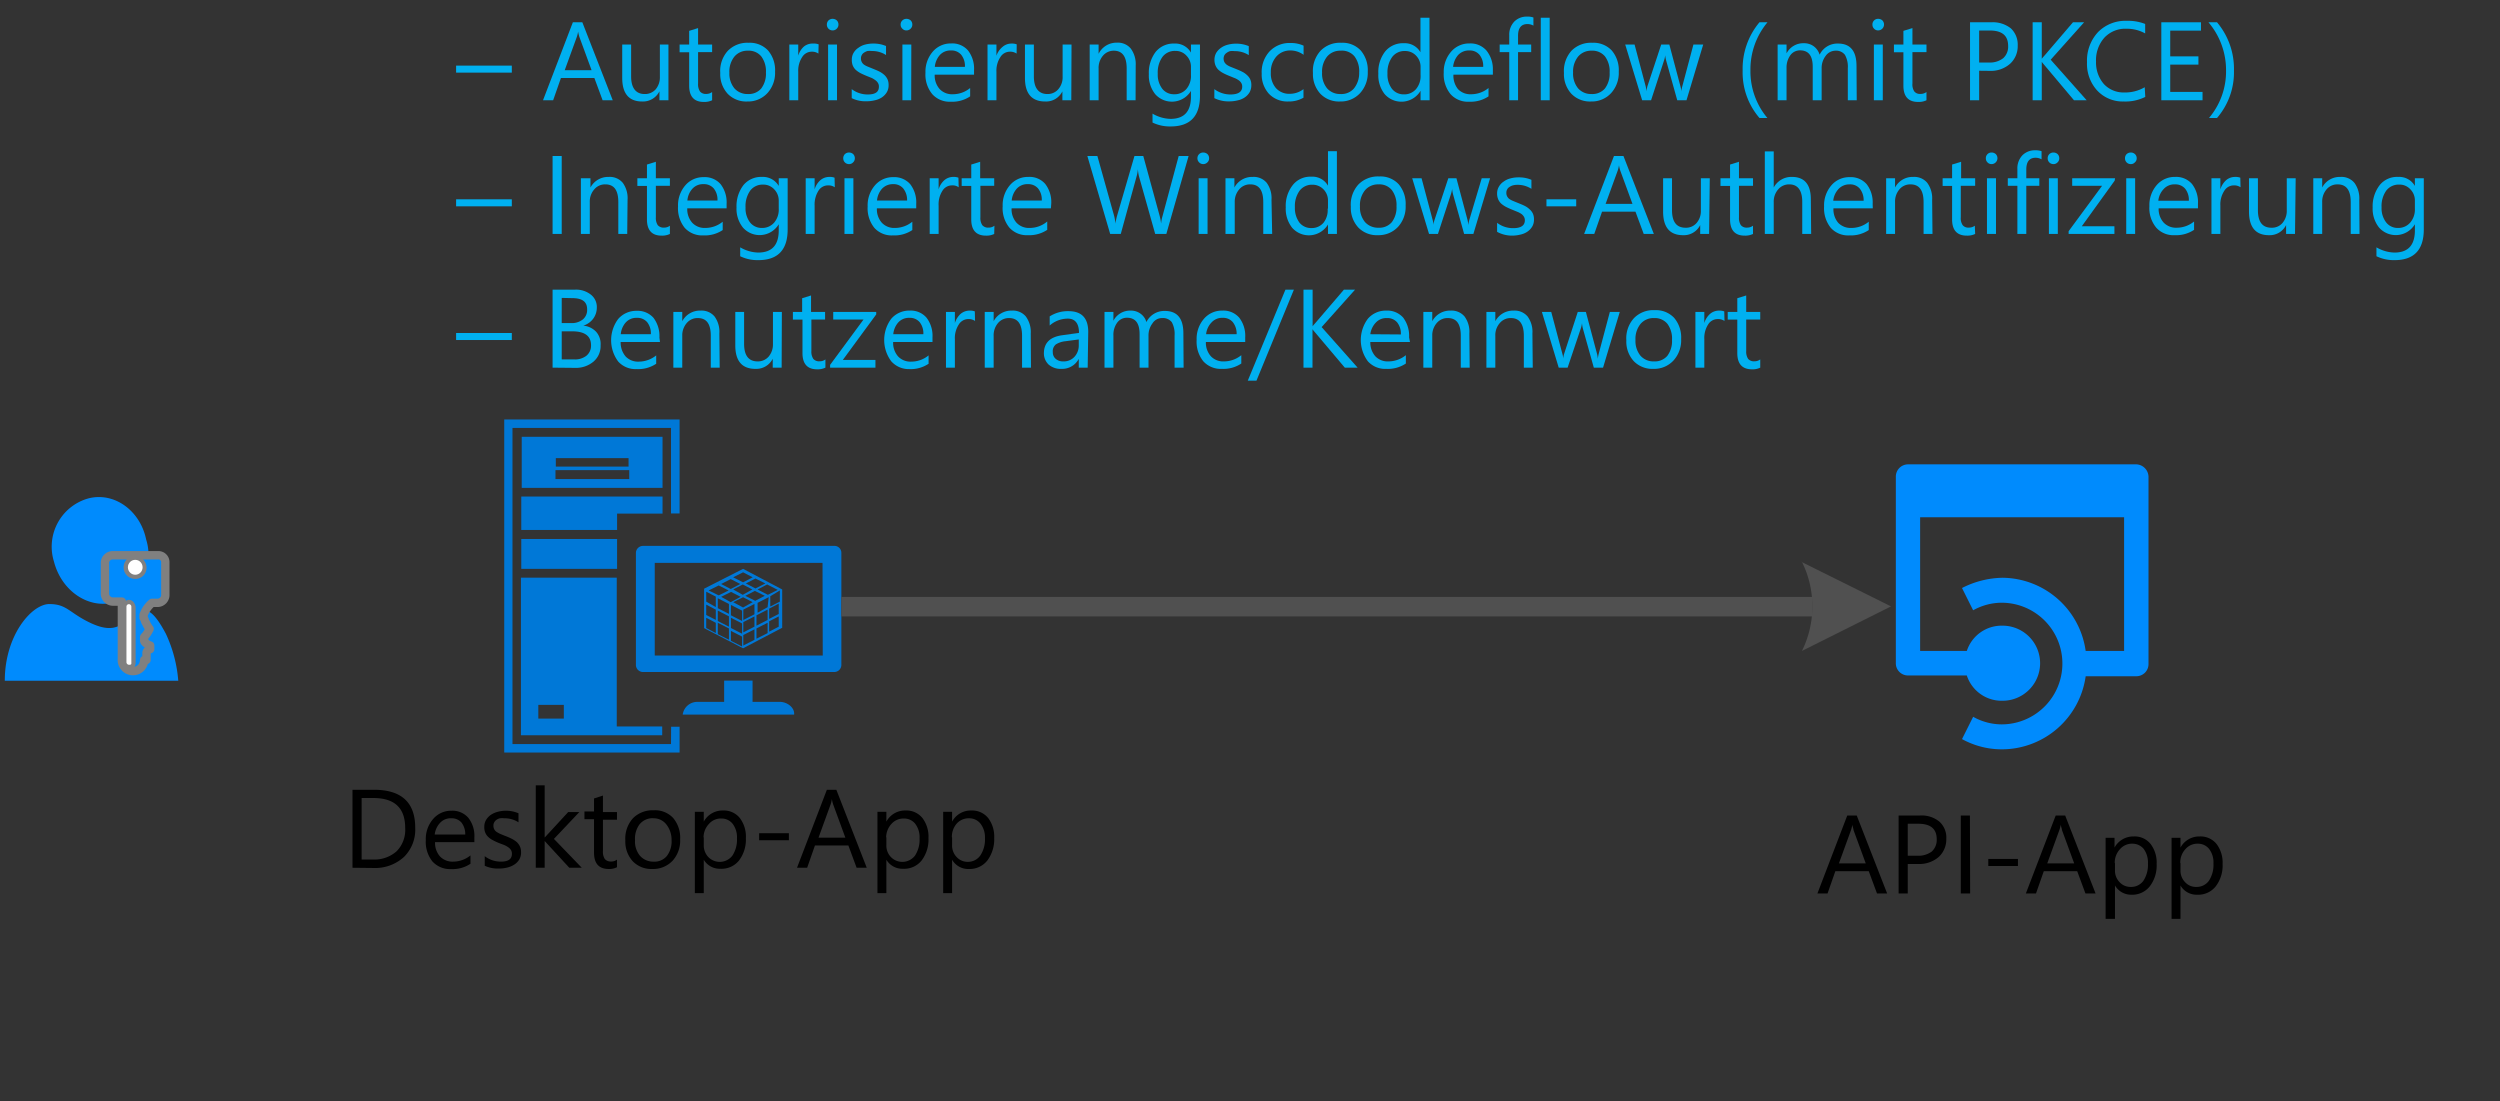 <svg xmlns="http://www.w3.org/2000/svg" viewBox="0 0 224.4 98.83"><rect x="0" y="0" width="224.4" height="98.83" fill="#333333" stroke="none"/><defs><style>.cls-1{fill:#0078d7;}.cls-2,.cls-3{fill:#008bfd;}.cls-3{stroke:gray;stroke-linecap:round;stroke-linejoin:round;stroke-width:0.75px;}.cls-4{fill:#fff;}.cls-5{fill:#505050;}.cls-6{fill:#00b0f0;}</style></defs><title>OJ104544462</title><g id="shapes"><g id="shape1172-2"><path class="cls-1" d="M60.23,66.79H46V38.41H60.23v7.68H61V37.65H45.26v29.9H61V65.23h-.76Z"/></g><g id="shape1173-4"><path class="cls-1" d="M59.47,39.21H46.83v4.58H59.47Zm-9.58,1.91h6.53v.76H49.89ZM56.48,43H49.86V42.2h6.62Z"/></g><g id="shape1174-6"><path class="cls-1" d="M46.79,44.57v3h8.6V46.1h4.08V44.57Z"/></g><g id="shape1175-8"><rect class="cls-1" x="46.79" y="48.38" width="8.6" height="2.68"/></g><g id="shape1176-10"><path class="cls-1" d="M46.79,66H59.44v-.79H55.36V51.85h-8.6V66Zm1.53-2.73h2.29V64.5H48.32Z"/></g><g id="shape1177-12"><path class="cls-1" d="M70,63H67.55V61.09H65V63H62.59a1.32,1.32,0,0,0-1.31,1.14h10C71.35,63.54,70.68,63,70,63Z"/></g><g id="shape1178-14"><path class="cls-1" d="M74.85,49H57.75a.64.64,0,0,0-.67.6V59.72a.64.64,0,0,0,.67.6h17.1a.64.64,0,0,0,.67-.6V49.59A.62.62,0,0,0,74.85,49Zm-1,9.84H58.77V50.52H73.83Z"/></g><g id="shape1179-16"><path class="cls-1" d="M70.21,56.35V52.91L66.7,51.06l-3.5,1.78v3.54l3.5,1.81Zm-4.4-2.3.89-.44.86.44-.86.48Zm0-1.14.86-.45.86.45-.86.48Zm1.91,4.52-1,.51V57l1-.51Zm0-1.18-1,.51v-.92l1-.51Zm0-1.11-1,.51v-.93l1-.51Zm-.82-1.66.86-.44.89.44-.86.45Zm2,3.35-1,.5v-.92l1-.51Zm0-1.18-1,.51v-.93l1-.51Zm0-1.15L68,55v-.89l1-.51Zm1,1.75-.86.45v-.93l.86-.44Zm0-1.14-.86.44v-.92l.86-.45ZM70,54l-.86.44v-.92L70,53Zm-.19-1.05-.89.44L68,52.91l.86-.45Zm-1.11-.58-.89.45-.86-.45.86-.44Zm-2-1,.86.45-.86.45-.89-.45Zm-1.11.61.86.44-.86.45-.86-.45Zm-1.08.57.89.45-.89.44-.9-.44Zm-.26,4.27-.86-.45v-.92l.86.45Zm0-1.18-.86-.44v-.93l.86.45Zm0-1.15L63.39,54v-.89l.86.44Zm1.18,2.93-1-.5V55.9l1,.51Zm0-1.17-1-.51v-.93l1,.51Zm0-1.15-1-.51v-.89l1,.51Zm-.7-1.53.89-.44.86.44-.89.48Zm1.88,4.46-1-.51v-.89l1,.51Zm0-1.15-1-.51v-.92l1,.51Zm0-1.14-1-.51v-.93l1,.51Z"/></g><g id="group1180-20"><g id="group1181-21"><g id="group1182-22"><g id="group1183-23"><g id="shape1184-24"><path class="cls-2" d="M7.85,44.76a4.5,4.5,0,0,0-3,5.67c.66,2.55,3,4.21,5.27,3.66a4.49,4.49,0,0,0,3-5.66C12.57,45.76,10.16,44.1,7.85,44.76Z"/></g></g><g id="group1185-26"><g id="shape1186-27"><path class="cls-2" d="M12.78,54.78c-.43,0-.88.77-1.54,1.11s-1.31.89-3.17,0S6,54.22,4.43,54.22s-4,2.78-4,6.88H16a12.15,12.15,0,0,0-1.11-4.21C13.77,54.78,13.23,54.78,12.78,54.78Z"/></g></g></g></g><g id="group1187-29"><g id="shape1188-30"><path class="cls-3" d="M14.19,49.84H10.07a.7.7,0,0,0-.65.65v2.85a.73.73,0,0,0,.76.66h.76v5.15a1,1,0,0,0,1,1.09,1,1,0,0,0,1-1h.21V58.6c0-.22.33-.33.33-.33v-.33c-.33-.11-.54-.32-.54-.43v-.33L13.1,57a3.53,3.53,0,0,0,.33-.55,2.4,2.4,0,0,1-.33-.55c-.1-.11-.1-.33-.21-.44V55.2a2.52,2.52,0,0,1,.76-1.09h.54a.71.71,0,0,0,.65-.66v-3A.62.62,0,0,0,14.19,49.84ZM11.8,59.37c0,.22,0,.33-.21.33s-.22-.22-.22-.33V54.55c0-.22.11-.33.22-.33s.21.22.21.33Zm.33-7.78a.66.66,0,0,1,0-1.32.71.71,0,0,1,.65.66A.63.63,0,0,1,12.13,51.59Z"/></g><g id="shape1189-32"><path class="cls-4" d="M11.57,59.67a.24.24,0,0,1-.22-.22v-5a.22.22,0,0,1,.44,0v5.1C11.79,59.67,11.68,59.67,11.57,59.67Z"/></g><g id="shape1190-34"><ellipse class="cls-4" cx="12.14" cy="50.92" rx="0.66" ry="0.67"/></g></g></g><path class="cls-2" d="M191.76,41.68h-20.5a1.1,1.1,0,0,0-1.09,1.11V59.53a1.09,1.09,0,0,0,1.09,1.1h5.28a3.29,3.29,0,0,0,3.21,2.27,3.37,3.37,0,0,0,0-6.74,3.29,3.29,0,0,0-3.21,2.27h-4.19v-12h18.31v12h-3.45a7.61,7.61,0,0,0-7.46-6.57,8.25,8.25,0,0,0-3.64.92l1,2a5.28,5.28,0,0,1,2.55-.68,5.46,5.46,0,0,1,0,10.92,5.28,5.28,0,0,1-2.55-.68l-1,2a7.4,7.4,0,0,0,3.64.92,7.61,7.61,0,0,0,7.46-6.56h4.55a1.09,1.09,0,0,0,1.09-1.1V42.79A1.14,1.14,0,0,0,191.76,41.68Z"/><g id="shape1192-39"><g id="lend5"><path class="cls-5" d="M161.69,50.43l8.05,4-8,4a9,9,0,0,0,0-8"/></g></g></g><g id="text"><path d="M169.39,80.2h-.91l-.74-2h-3l-.7,2h-.91l2.68-7h.85Zm-1.92-2.7-1.1-3c0-.1-.07-.26-.11-.47h0a2.74,2.74,0,0,1-.11.47l-1.09,3Z"/><path d="M171.24,77.55V80.2h-.82v-7h1.92a2.51,2.51,0,0,1,1.74.55,1.92,1.92,0,0,1,.62,1.54,2.14,2.14,0,0,1-.68,1.63,2.65,2.65,0,0,1-1.86.63Zm0-3.61v2.87h.86a2,2,0,0,0,1.3-.38,1.41,1.41,0,0,0,.44-1.1c0-.93-.55-1.39-1.64-1.39Z"/><path d="M176.84,80.2H176v-7h.82Z"/><path d="M181.13,77.73h-2.66V77.1h2.66Z"/><path d="M188.1,80.2h-.91l-.74-2h-3l-.7,2h-.91l2.68-7h.85Zm-1.92-2.7-1.1-3c0-.1-.07-.26-.11-.47h0a2.63,2.63,0,0,1-.12.47l-1.09,3Z"/><path d="M189.84,79.48h0v3H189V75.2h.8v.88h0a1.91,1.91,0,0,1,1.73-1,1.82,1.82,0,0,1,1.51.68,2.75,2.75,0,0,1,.54,1.79,3.07,3.07,0,0,1-.61,2,2,2,0,0,1-1.67.76A1.67,1.67,0,0,1,189.84,79.48Zm0-2v.7a1.47,1.47,0,0,0,.41,1,1.33,1.33,0,0,0,1,.43,1.35,1.35,0,0,0,1.14-.55,2.6,2.6,0,0,0,.41-1.55,2.06,2.06,0,0,0-.38-1.31,1.3,1.3,0,0,0-1-.47,1.42,1.42,0,0,0-1.12.48A1.77,1.77,0,0,0,189.82,77.46Z"/><path d="M195.72,79.48h0v3h-.8V75.2h.8v.88h0a1.91,1.91,0,0,1,1.73-1,1.84,1.84,0,0,1,1.51.68,2.75,2.75,0,0,1,.54,1.79,3.07,3.07,0,0,1-.61,2,2,2,0,0,1-1.67.76A1.67,1.67,0,0,1,195.72,79.48Zm0-2v.7a1.47,1.47,0,0,0,.41,1,1.3,1.3,0,0,0,1,.43,1.35,1.35,0,0,0,1.14-.55,2.6,2.6,0,0,0,.41-1.55,2,2,0,0,0-.39-1.31,1.27,1.27,0,0,0-1-.47,1.42,1.42,0,0,0-1.12.48A1.77,1.77,0,0,0,195.7,77.46Z"/><path d="M31.64,77.89v-7h1.93q3.7,0,3.7,3.41a3.44,3.44,0,0,1-1,2.61,3.82,3.82,0,0,1-2.75,1Zm.82-6.26v5.52h1a3,3,0,0,0,2.14-.74,2.73,2.73,0,0,0,.77-2.09c0-1.79-.95-2.69-2.86-2.69Z"/><path d="M42.58,75.59H39.05a1.83,1.83,0,0,0,.45,1.29,1.55,1.55,0,0,0,1.18.46,2.46,2.46,0,0,0,1.55-.56v.75a2.89,2.89,0,0,1-1.74.48,2.14,2.14,0,0,1-1.67-.68,2.81,2.81,0,0,1-.6-1.92,2.73,2.73,0,0,1,.66-1.9,2.12,2.12,0,0,1,1.64-.74,1.89,1.89,0,0,1,1.52.64,2.63,2.63,0,0,1,.54,1.76Zm-.82-.68a1.68,1.68,0,0,0-.34-1.08,1.15,1.15,0,0,0-.91-.38,1.28,1.28,0,0,0-1,.4,1.81,1.81,0,0,0-.49,1.06Z"/><path d="M43.51,77.71v-.86a2.36,2.36,0,0,0,1.44.49c.7,0,1-.24,1-.71a.64.64,0,0,0-.09-.34.91.91,0,0,0-.24-.24,2.08,2.08,0,0,0-.36-.2l-.45-.17a5.37,5.37,0,0,1-.58-.27,1.74,1.74,0,0,1-.42-.3,1.11,1.11,0,0,1-.26-.39,1.28,1.28,0,0,1-.08-.5,1.17,1.17,0,0,1,.16-.62,1.44,1.44,0,0,1,.43-.46,2,2,0,0,1,.61-.27,2.83,2.83,0,0,1,.71-.1,2.86,2.86,0,0,1,1.16.23v.81a2.27,2.27,0,0,0-1.27-.36,1.62,1.62,0,0,0-.4,0,.89.89,0,0,0-.31.14.62.62,0,0,0-.2.23.53.53,0,0,0-.07.28.67.67,0,0,0,.07.33.62.62,0,0,0,.2.23,2.17,2.17,0,0,0,.34.19l.44.18a5.68,5.68,0,0,1,.6.26,2.52,2.52,0,0,1,.45.3,1.33,1.33,0,0,1,.28.39,1.21,1.21,0,0,1,.1.52,1.23,1.23,0,0,1-.16.65,1.45,1.45,0,0,1-.44.45,2,2,0,0,1-.63.27,3.08,3.08,0,0,1-.75.09A2.78,2.78,0,0,1,43.51,77.71Z"/><path d="M52.22,77.89H51.1l-2.21-2.4h0v2.4h-.8v-7.4h.8v4.69h0L51,72.89h1L49.72,75.3Z"/><path d="M55.38,77.84a1.48,1.48,0,0,1-.74.16q-1.32,0-1.32-1.47v-3h-.86v-.69h.86V71.67l.8-.26v1.48h1.26v.69H54.12v2.81a1.19,1.19,0,0,0,.17.72.72.72,0,0,0,.57.22.83.83,0,0,0,.52-.17Z"/><path d="M58.56,78a2.31,2.31,0,0,1-1.77-.7,2.61,2.61,0,0,1-.66-1.86,2.72,2.72,0,0,1,.69-2,2.49,2.49,0,0,1,1.86-.71,2.22,2.22,0,0,1,1.74.69,2.73,2.73,0,0,1,.63,1.91,2.69,2.69,0,0,1-.67,1.92A2.39,2.39,0,0,1,58.56,78Zm.06-4.56A1.52,1.52,0,0,0,57.4,74,2.17,2.17,0,0,0,57,75.42a2,2,0,0,0,.45,1.4,1.57,1.57,0,0,0,1.22.52,1.43,1.43,0,0,0,1.19-.51,2.16,2.16,0,0,0,.42-1.43A2.21,2.21,0,0,0,59.81,74,1.43,1.43,0,0,0,58.62,73.45Z"/><path d="M63.17,77.17h0v3h-.8v-7.3h.8v.88h0a1.91,1.91,0,0,1,1.73-1,1.84,1.84,0,0,1,1.51.68,2.76,2.76,0,0,1,.54,1.8,3.11,3.11,0,0,1-.61,2,2,2,0,0,1-1.67.75A1.67,1.67,0,0,1,63.17,77.17Zm0-2v.7a1.51,1.51,0,0,0,.4,1.05,1.43,1.43,0,0,0,2.17-.12,2.6,2.6,0,0,0,.41-1.55,2,2,0,0,0-.39-1.31,1.27,1.27,0,0,0-1-.47,1.41,1.41,0,0,0-1.12.48A1.77,1.77,0,0,0,63.15,75.15Z"/><path d="M70.81,75.42H68.14v-.63h2.67Z"/><path d="M77.8,77.89h-.91l-.74-2h-3l-.7,2h-.91l2.68-7h.85Zm-1.92-2.7-1.1-3a3,3,0,0,1-.11-.47h0a2.74,2.74,0,0,1-.11.47l-1.09,3Z"/><path d="M79.56,77.17h0v3h-.8v-7.3h.8v.88h0a1.9,1.9,0,0,1,1.73-1,1.84,1.84,0,0,1,1.51.68,2.76,2.76,0,0,1,.54,1.8,3.11,3.11,0,0,1-.61,2,2,2,0,0,1-1.67.75A1.67,1.67,0,0,1,79.56,77.17Zm0-2v.7a1.47,1.47,0,0,0,.4,1.05,1.43,1.43,0,0,0,2.17-.12,2.6,2.6,0,0,0,.41-1.55,2,2,0,0,0-.39-1.31,1.27,1.27,0,0,0-1-.47,1.44,1.44,0,0,0-1.13.48A1.81,1.81,0,0,0,79.54,75.15Z"/><path d="M85.46,77.17h0v3h-.8v-7.3h.8v.88h0a1.9,1.9,0,0,1,1.73-1,1.85,1.85,0,0,1,1.51.68,2.76,2.76,0,0,1,.54,1.8,3.17,3.17,0,0,1-.61,2A2,2,0,0,1,87,78,1.67,1.67,0,0,1,85.46,77.17Zm0-2v.7a1.47,1.47,0,0,0,.4,1.05,1.34,1.34,0,0,0,1,.44A1.36,1.36,0,0,0,88,76.78a2.6,2.6,0,0,0,.41-1.55A2,2,0,0,0,88,73.92a1.28,1.28,0,0,0-1-.47,1.44,1.44,0,0,0-1.13.48A1.81,1.81,0,0,0,85.44,75.15Z"/><path class="cls-6" d="M45.94,6.52h-5V5.89h5Z"/><path class="cls-6" d="M55,9h-.91l-.74-2h-3l-.7,2h-.91l2.68-7h.85ZM53.1,6.3l-1.1-3a4.26,4.26,0,0,1-.11-.47h0a2.53,2.53,0,0,1-.11.47l-1.09,3Z"/><path class="cls-6" d="M60,9h-.81V8.2h0a1.65,1.65,0,0,1-1.55.91c-1.19,0-1.79-.71-1.79-2.13V4h.8V6.86c0,1,.4,1.58,1.21,1.58a1.27,1.27,0,0,0,1-.43,1.67,1.67,0,0,0,.37-1.13V4H60Z"/><path class="cls-6" d="M63.92,9a1.61,1.61,0,0,1-.75.15c-.87,0-1.31-.49-1.31-1.46v-3H61V4h.86V2.77l.8-.25V4h1.26v.68H62.66V7.5a1.17,1.17,0,0,0,.17.71.67.67,0,0,0,.57.22.85.85,0,0,0,.52-.17Z"/><path class="cls-6" d="M67.08,9.11a2.31,2.31,0,0,1-1.77-.7,2.6,2.6,0,0,1-.66-1.86,2.68,2.68,0,0,1,.69-2,2.45,2.45,0,0,1,1.86-.71,2.24,2.24,0,0,1,1.74.69,2.72,2.72,0,0,1,.63,1.91,2.69,2.69,0,0,1-.68,1.91A2.36,2.36,0,0,1,67.08,9.11Zm.06-4.56a1.52,1.52,0,0,0-1.22.53,2.14,2.14,0,0,0-.45,1.44,2.08,2.08,0,0,0,.45,1.41,1.56,1.56,0,0,0,1.22.51,1.47,1.47,0,0,0,1.19-.5,2.2,2.2,0,0,0,.42-1.43,2.22,2.22,0,0,0-.42-1.45A1.45,1.45,0,0,0,67.14,4.55Z"/><path class="cls-6" d="M73.46,4.81a1,1,0,0,0-.61-.17,1,1,0,0,0-.85.49,2.22,2.22,0,0,0-.35,1.32V9h-.8V4h.8V5h0a1.74,1.74,0,0,1,.52-.83A1.24,1.24,0,0,1,73,3.91a1.22,1.22,0,0,1,.48.07Z"/><path class="cls-6" d="M74.74,2.73a.51.51,0,0,1-.52-.52.52.52,0,0,1,.15-.38.53.53,0,0,1,.37-.14.55.55,0,0,1,.37.14.52.52,0,0,1,.15.38.49.49,0,0,1-.15.36A.49.49,0,0,1,74.74,2.73ZM75.13,9h-.8V4h.8Z"/><path class="cls-6" d="M76.45,8.81V8a2.35,2.35,0,0,0,1.44.48c.7,0,1-.24,1-.7a.59.59,0,0,0-.09-.34.82.82,0,0,0-.24-.25A2,2,0,0,0,78.25,7l-.45-.18c-.22-.09-.42-.18-.59-.27a2.25,2.25,0,0,1-.42-.3,1.19,1.19,0,0,1-.25-.38,1.33,1.33,0,0,1-.08-.51,1.17,1.17,0,0,1,.16-.62,1.32,1.32,0,0,1,.43-.45A1.71,1.71,0,0,1,77.66,4a2.82,2.82,0,0,1,.71-.09,2.86,2.86,0,0,1,1.16.22v.81a2.27,2.27,0,0,0-1.27-.36,1.62,1.62,0,0,0-.4,0,1.12,1.12,0,0,0-.31.15.53.53,0,0,0-.2.22.57.57,0,0,0-.07.29.63.63,0,0,0,.07.32.64.64,0,0,0,.2.24,1.79,1.79,0,0,0,.34.18l.44.18c.22.09.42.17.6.26a2.11,2.11,0,0,1,.45.31,1.29,1.29,0,0,1,.28.38,1.25,1.25,0,0,1,.1.53,1.22,1.22,0,0,1-.16.64,1.48,1.48,0,0,1-.44.46,1.78,1.78,0,0,1-.63.26,3.08,3.08,0,0,1-.75.09A2.78,2.78,0,0,1,76.45,8.81Z"/><path class="cls-6" d="M81.4,2.73A.49.49,0,0,1,81,2.58a.47.47,0,0,1-.16-.37A.49.49,0,0,1,81,1.83a.52.52,0,0,1,.36-.14.57.57,0,0,1,.38.14.52.52,0,0,1,.15.38.49.49,0,0,1-.15.36A.51.51,0,0,1,81.4,2.73ZM81.79,9H81V4h.8Z"/><path class="cls-6" d="M87.43,6.7H83.9A1.82,1.82,0,0,0,84.35,8a1.53,1.53,0,0,0,1.18.46,2.44,2.44,0,0,0,1.55-.56v.75a2.87,2.87,0,0,1-1.74.48,2.09,2.09,0,0,1-1.66-.68,2.75,2.75,0,0,1-.61-1.92,2.75,2.75,0,0,1,.66-1.9,2.12,2.12,0,0,1,1.65-.73,1.86,1.86,0,0,1,1.51.63,2.66,2.66,0,0,1,.54,1.77ZM86.61,6a1.6,1.6,0,0,0-.33-1.08,1.14,1.14,0,0,0-.92-.39,1.28,1.28,0,0,0-1,.41A1.84,1.84,0,0,0,83.91,6Z"/><path class="cls-6" d="M91.25,4.81a1,1,0,0,0-.61-.17,1,1,0,0,0-.85.49,2.22,2.22,0,0,0-.35,1.32V9h-.8V4h.8V5h0A1.76,1.76,0,0,1,90,4.2a1.2,1.2,0,0,1,.78-.29,1.22,1.22,0,0,1,.48.07Z"/><path class="cls-6" d="M96.16,9h-.8V8.2h0a1.63,1.63,0,0,1-1.54.91C92.61,9.11,92,8.4,92,7V4h.8V6.86c0,1,.4,1.58,1.21,1.58A1.24,1.24,0,0,0,95,8a1.63,1.63,0,0,0,.38-1.13V4h.8Z"/><path class="cls-6" d="M101.93,9h-.8V6.14c0-1.06-.39-1.59-1.16-1.59A1.27,1.27,0,0,0,99,5a1.68,1.68,0,0,0-.39,1.14V9h-.8V4h.8v.83h0a1.79,1.79,0,0,1,1.64-1,1.5,1.5,0,0,1,1.25.53,2.35,2.35,0,0,1,.44,1.53Z"/><path class="cls-6" d="M107.71,8.59q0,2.76-2.64,2.76a3.58,3.58,0,0,1-1.62-.35v-.8a3.35,3.35,0,0,0,1.61.47c1.23,0,1.84-.66,1.84-2V8.16h0a2,2,0,0,1-3.21.29,2.69,2.69,0,0,1-.57-1.79,3.11,3.11,0,0,1,.61-2,2.06,2.06,0,0,1,1.68-.75,1.61,1.61,0,0,1,1.49.81h0V4h.81Zm-.81-1.86V6a1.41,1.41,0,0,0-.4-1,1.3,1.3,0,0,0-1-.43,1.38,1.38,0,0,0-1.16.54,2.4,2.4,0,0,0-.42,1.51,2.08,2.08,0,0,0,.4,1.34,1.31,1.31,0,0,0,1.07.5A1.39,1.39,0,0,0,106.48,8,1.8,1.8,0,0,0,106.9,6.73Z"/><path class="cls-6" d="M109,8.81V8a2.4,2.4,0,0,0,1.44.48c.71,0,1.06-.24,1.06-.7a.59.59,0,0,0-.09-.34.75.75,0,0,0-.25-.25,1.52,1.52,0,0,0-.36-.19l-.44-.18a5.6,5.6,0,0,1-.59-.27,2.25,2.25,0,0,1-.42-.3,1.19,1.19,0,0,1-.25-.38,1.33,1.33,0,0,1-.09-.51,1.27,1.27,0,0,1,.16-.62,1.54,1.54,0,0,1,.43-.45,1.84,1.84,0,0,1,.62-.28,2.76,2.76,0,0,1,.71-.09,2.86,2.86,0,0,1,1.16.22v.81a2.27,2.27,0,0,0-1.27-.36,1.7,1.7,0,0,0-.41,0,1.05,1.05,0,0,0-.3.15.63.63,0,0,0-.21.22.69.69,0,0,0-.07.29.76.76,0,0,0,.07.32.79.79,0,0,0,.21.24,1.69,1.69,0,0,0,.33.18l.45.18c.22.09.42.17.59.26a1.7,1.7,0,0,1,.45.31,1.17,1.17,0,0,1,.29.38,1.25,1.25,0,0,1,.1.53,1.32,1.32,0,0,1-.16.64,1.48,1.48,0,0,1-.44.46,1.78,1.78,0,0,1-.63.26,3.08,3.08,0,0,1-.75.09A2.85,2.85,0,0,1,109,8.81Z"/><path class="cls-6" d="M117,8.77a2.63,2.63,0,0,1-1.37.34,2.29,2.29,0,0,1-1.73-.69,2.57,2.57,0,0,1-.65-1.81,2.73,2.73,0,0,1,.71-2,2.47,2.47,0,0,1,1.89-.75,2.7,2.7,0,0,1,1.16.24v.82a2,2,0,0,0-1.19-.39,1.64,1.64,0,0,0-1.26.55,2.08,2.08,0,0,0-.49,1.44,2,2,0,0,0,.46,1.39,1.59,1.59,0,0,0,1.24.51A2,2,0,0,0,117,8Z"/><path class="cls-6" d="M120.28,9.11a2.31,2.31,0,0,1-1.77-.7,2.6,2.6,0,0,1-.66-1.86,2.68,2.68,0,0,1,.69-2,2.42,2.42,0,0,1,1.86-.71,2.24,2.24,0,0,1,1.74.69,2.72,2.72,0,0,1,.63,1.91,2.69,2.69,0,0,1-.68,1.91A2.36,2.36,0,0,1,120.28,9.11Zm.06-4.56a1.52,1.52,0,0,0-1.22.53,2.14,2.14,0,0,0-.45,1.44,2.08,2.08,0,0,0,.45,1.41,1.55,1.55,0,0,0,1.22.51,1.48,1.48,0,0,0,1.19-.5A2.2,2.2,0,0,0,122,6.51a2.22,2.22,0,0,0-.42-1.45A1.46,1.46,0,0,0,120.34,4.55Z"/><path class="cls-6" d="M128.32,9h-.81V8.15h0a2,2,0,0,1-3.23.29,2.74,2.74,0,0,1-.56-1.83,3,3,0,0,1,.62-2A2.06,2.06,0,0,1,126,3.88a1.62,1.62,0,0,1,1.5.81h0V1.59h.81Zm-.81-2.27V6a1.42,1.42,0,0,0-.4-1,1.32,1.32,0,0,0-1-.42,1.37,1.37,0,0,0-1.15.54,2.35,2.35,0,0,0-.42,1.48,2.13,2.13,0,0,0,.4,1.37,1.33,1.33,0,0,0,1.08.5A1.38,1.38,0,0,0,127.1,8,1.81,1.81,0,0,0,127.51,6.73Z"/><path class="cls-6" d="M134,6.7h-3.54A1.92,1.92,0,0,0,130.87,8a1.54,1.54,0,0,0,1.19.46,2.46,2.46,0,0,0,1.55-.56v.75a2.89,2.89,0,0,1-1.74.48,2.09,2.09,0,0,1-1.67-.68,2.8,2.8,0,0,1-.61-1.92,2.75,2.75,0,0,1,.67-1.9,2.12,2.12,0,0,1,1.64-.73,1.9,1.9,0,0,1,1.52.63A2.66,2.66,0,0,1,134,6.28ZM133.13,6a1.6,1.6,0,0,0-.33-1.08,1.13,1.13,0,0,0-.92-.39,1.32,1.32,0,0,0-1,.41A1.91,1.91,0,0,0,130.43,6Z"/><path class="cls-6" d="M137.64,2.3a1.09,1.09,0,0,0-.54-.14c-.56,0-.84.36-.84,1.06V4h1.18v.68h-1.18V9h-.79V4.68h-.86V4h.86V3.18a1.7,1.7,0,0,1,.45-1.24,1.56,1.56,0,0,1,1.14-.45,1.59,1.59,0,0,1,.58.08Z"/><path class="cls-6" d="M139.1,9h-.8V1.59h.8Z"/><path class="cls-6" d="M142.81,9.11a2.31,2.31,0,0,1-1.77-.7,2.6,2.6,0,0,1-.66-1.86,2.72,2.72,0,0,1,.68-2,2.45,2.45,0,0,1,1.86-.71,2.25,2.25,0,0,1,1.75.69,2.72,2.72,0,0,1,.63,1.91,2.69,2.69,0,0,1-.68,1.91A2.36,2.36,0,0,1,142.81,9.11Zm.06-4.56a1.52,1.52,0,0,0-1.22.53,2.14,2.14,0,0,0-.45,1.44,2.08,2.08,0,0,0,.45,1.41,1.55,1.55,0,0,0,1.22.51,1.48,1.48,0,0,0,1.19-.5,2.2,2.2,0,0,0,.42-1.43,2.22,2.22,0,0,0-.42-1.45A1.46,1.46,0,0,0,142.87,4.55Z"/><path class="cls-6" d="M152.88,4l-1.5,5h-.83l-1-3.58a2.19,2.19,0,0,1-.08-.47h0a2.15,2.15,0,0,1-.1.46L148.2,9h-.8l-1.52-5h.84l1,3.76a3.13,3.13,0,0,1,.07.44h0a2.67,2.67,0,0,1,.08-.45L149.11,4h.73l1,3.76a2.44,2.44,0,0,1,.08.45h0a1.78,1.78,0,0,1,.08-.45l1-3.76Z"/><path class="cls-6" d="M158.64,10.59h-.71a6.26,6.26,0,0,1-1.51-4.27A6.47,6.47,0,0,1,157.93,2h.72a6.6,6.6,0,0,0-1.53,4.32A6.5,6.5,0,0,0,158.64,10.59Z"/><path class="cls-6" d="M166.66,9h-.8V6.12a2.18,2.18,0,0,0-.26-1.2,1,1,0,0,0-.86-.37,1.08,1.08,0,0,0-.87.47,1.79,1.79,0,0,0-.36,1.12V9h-.8V6c0-1-.38-1.48-1.14-1.48a1.07,1.07,0,0,0-.87.44,1.89,1.89,0,0,0-.34,1.15V9h-.8V4h.8v.79h0a1.69,1.69,0,0,1,1.55-.91,1.46,1.46,0,0,1,.9.28,1.48,1.48,0,0,1,.52.75,1.77,1.77,0,0,1,1.66-1c1.1,0,1.65.68,1.65,2Z"/><path class="cls-6" d="M168.58,2.73a.49.49,0,0,1-.36-.15.5.5,0,0,1-.15-.37.5.5,0,0,1,.51-.52.56.56,0,0,1,.38.14.52.52,0,0,1,.15.38.53.53,0,0,1-.53.52ZM169,9h-.8V4h.8Z"/><path class="cls-6" d="M172.92,9a1.61,1.61,0,0,1-.75.15c-.88,0-1.32-.49-1.32-1.46v-3H170V4h.85V2.77l.81-.25V4h1.26v.68h-1.26V7.5a1.11,1.11,0,0,0,.17.71.65.65,0,0,0,.56.22.88.88,0,0,0,.53-.17Z"/><path class="cls-6" d="M177.65,6.35V9h-.82V2h1.92a2.6,2.6,0,0,1,1.75.55,2,2,0,0,1,.61,1.54,2.13,2.13,0,0,1-.68,1.63,2.61,2.61,0,0,1-1.86.64Zm0-3.61V5.61h.86a1.92,1.92,0,0,0,1.3-.39,1.38,1.38,0,0,0,.44-1.1c0-.92-.54-1.38-1.64-1.38Z"/><path class="cls-6" d="M187.3,9h-1.14l-2.7-3.21a2.21,2.21,0,0,1-.19-.24h0V9h-.82V2h.82V5.28h0a1.77,1.77,0,0,1,.19-.23L186.07,2h1l-3,3.36Z"/><path class="cls-6" d="M192.56,8.7a4,4,0,0,1-1.93.41,3.13,3.13,0,0,1-2.4-1,3.54,3.54,0,0,1-.9-2.52,3.75,3.75,0,0,1,1-2.72,3.44,3.44,0,0,1,2.57-1,4.18,4.18,0,0,1,1.65.28V3a3.36,3.36,0,0,0-1.66-.42,2.57,2.57,0,0,0-2,.8,3.05,3.05,0,0,0-.75,2.16,2.94,2.94,0,0,0,.7,2,2.41,2.41,0,0,0,1.84.76,3.48,3.48,0,0,0,1.83-.47Z"/><path class="cls-6" d="M197.7,9H194V2h3.56v.75H194.8V5.06h2.53V5.8H194.8V8.25h2.9Z"/><path class="cls-6" d="M199,10.59h-.72a6.46,6.46,0,0,0,1.53-4.28A6.61,6.61,0,0,0,198.23,2H199a6.48,6.48,0,0,1,1.52,4.33A6.27,6.27,0,0,1,199,10.59Z"/><path class="cls-6" d="M45.94,18.52h-5v-.63h5Z"/><path class="cls-6" d="M50.42,21H49.6V14h.82Z"/><path class="cls-6" d="M56.3,21h-.8V18.14c0-1.06-.38-1.59-1.16-1.59a1.25,1.25,0,0,0-1,.45,1.64,1.64,0,0,0-.4,1.14V21h-.8V16H53v.83h0a1.8,1.8,0,0,1,1.64-.95,1.52,1.52,0,0,1,1.26.53,2.34,2.34,0,0,1,.43,1.53Z"/><path class="cls-6" d="M60.13,21a1.61,1.61,0,0,1-.75.15c-.87,0-1.31-.49-1.31-1.46v-3h-.86V16h.86V14.77l.8-.25V16h1.26v.68H58.87V19.5a1.17,1.17,0,0,0,.17.71.68.68,0,0,0,.57.22.83.83,0,0,0,.52-.17Z"/><path class="cls-6" d="M65.22,18.7H61.69A1.82,1.82,0,0,0,62.14,20a1.52,1.52,0,0,0,1.18.46,2.46,2.46,0,0,0,1.55-.56v.75a2.89,2.89,0,0,1-1.74.48,2.11,2.11,0,0,1-1.67-.68,2.8,2.8,0,0,1-.6-1.92,2.75,2.75,0,0,1,.66-1.9,2.12,2.12,0,0,1,1.64-.73,1.88,1.88,0,0,1,1.52.63,2.66,2.66,0,0,1,.54,1.77ZM64.4,18a1.6,1.6,0,0,0-.33-1.08,1.14,1.14,0,0,0-.92-.39,1.28,1.28,0,0,0-1,.41A1.78,1.78,0,0,0,61.7,18Z"/><path class="cls-6" d="M70.7,20.59q0,2.76-2.64,2.76A3.58,3.58,0,0,1,66.44,23v-.8a3.35,3.35,0,0,0,1.61.47c1.23,0,1.85-.66,1.85-2v-.54h0a2,2,0,0,1-3.22.29,2.69,2.69,0,0,1-.57-1.79,3.11,3.11,0,0,1,.61-2,2.06,2.06,0,0,1,1.68-.75,1.64,1.64,0,0,1,1.5.81h0V16h.8Zm-.8-1.86V18a1.45,1.45,0,0,0-.4-1,1.32,1.32,0,0,0-1-.43,1.39,1.39,0,0,0-1.16.54,2.4,2.4,0,0,0-.42,1.51,2.08,2.08,0,0,0,.4,1.34,1.32,1.32,0,0,0,1.07.5,1.41,1.41,0,0,0,1.1-.48A1.8,1.8,0,0,0,69.9,18.73Z"/><path class="cls-6" d="M74.93,16.81a1,1,0,0,0-.61-.17,1,1,0,0,0-.86.49,2.3,2.3,0,0,0-.34,1.32V21h-.8V16h.8v1h0a1.74,1.74,0,0,1,.52-.83,1.24,1.24,0,0,1,.79-.29,1.22,1.22,0,0,1,.48.07Z"/><path class="cls-6" d="M76.21,14.73a.51.51,0,0,1-.52-.52.52.52,0,0,1,.15-.38.53.53,0,0,1,.37-.14.55.55,0,0,1,.37.14.52.52,0,0,1,.15.38.49.49,0,0,1-.15.36A.49.49,0,0,1,76.21,14.73ZM76.6,21h-.8V16h.8Z"/><path class="cls-6" d="M82.24,18.7H78.71A1.82,1.82,0,0,0,79.16,20a1.52,1.52,0,0,0,1.18.46,2.46,2.46,0,0,0,1.55-.56v.75a2.89,2.89,0,0,1-1.74.48,2.09,2.09,0,0,1-1.67-.68,2.8,2.8,0,0,1-.6-1.92,2.75,2.75,0,0,1,.66-1.9,2.12,2.12,0,0,1,1.64-.73,1.9,1.9,0,0,1,1.52.63,2.66,2.66,0,0,1,.54,1.77ZM81.42,18a1.66,1.66,0,0,0-.34-1.08,1.12,1.12,0,0,0-.91-.39,1.32,1.32,0,0,0-1,.41A1.83,1.83,0,0,0,78.72,18Z"/><path class="cls-6" d="M86.05,16.81a.93.93,0,0,0-.6-.17,1,1,0,0,0-.86.49,2.23,2.23,0,0,0-.34,1.32V21h-.8V16h.8v1h0a1.74,1.74,0,0,1,.52-.83,1.22,1.22,0,0,1,.79-.29,1.19,1.19,0,0,1,.47.07Z"/><path class="cls-6" d="M89.24,21a1.57,1.57,0,0,1-.74.15c-.88,0-1.32-.49-1.32-1.46v-3h-.86V16h.86V14.77l.8-.25V16h1.26v.68H88V19.5a1.17,1.17,0,0,0,.17.71.68.68,0,0,0,.57.22.83.83,0,0,0,.52-.17Z"/><path class="cls-6" d="M94.33,18.7H90.8A1.82,1.82,0,0,0,91.25,20a1.53,1.53,0,0,0,1.18.46A2.44,2.44,0,0,0,94,19.88v.75a2.89,2.89,0,0,1-1.74.48,2.09,2.09,0,0,1-1.66-.68A2.75,2.75,0,0,1,90,18.51a2.75,2.75,0,0,1,.66-1.9,2.12,2.12,0,0,1,1.65-.73,1.86,1.86,0,0,1,1.51.63,2.66,2.66,0,0,1,.54,1.77ZM93.51,18a1.6,1.6,0,0,0-.33-1.08,1.14,1.14,0,0,0-.92-.39,1.28,1.28,0,0,0-1,.41A1.84,1.84,0,0,0,90.81,18Z"/><path class="cls-6" d="M106.69,14l-2,7h-1l-1.44-5.12a3.19,3.19,0,0,1-.11-.71h0a3.32,3.32,0,0,1-.13.7L100.6,21h-.95L97.6,14h.9L100,19.36a4,4,0,0,1,.12.71h0a5.41,5.41,0,0,1,.15-.71L101.83,14h.79l1.48,5.41a4.92,4.92,0,0,1,.12.66h0a3.27,3.27,0,0,1,.13-.68L105.8,14Z"/><path class="cls-6" d="M108,14.73a.49.49,0,0,1-.36-.15.51.51,0,0,1-.16-.37.51.51,0,0,1,.52-.52.57.57,0,0,1,.38.14.52.52,0,0,1,.15.38.49.49,0,0,1-.15.36A.51.51,0,0,1,108,14.73Zm.39,6.27h-.8V16h.8Z"/><path class="cls-6" d="M114.19,21h-.8V18.14c0-1.06-.38-1.59-1.16-1.59a1.25,1.25,0,0,0-1,.45,1.68,1.68,0,0,0-.4,1.14V21H110V16h.8v.83h0a1.8,1.8,0,0,1,1.64-.95,1.52,1.52,0,0,1,1.26.53,2.34,2.34,0,0,1,.43,1.53Z"/><path class="cls-6" d="M120,21h-.8v-.85h0a2,2,0,0,1-3.22.29,2.75,2.75,0,0,1-.57-1.83,3,3,0,0,1,.63-2,2,2,0,0,1,1.66-.75,1.6,1.6,0,0,1,1.5.81h0v-3.1h.8Zm-.8-2.27V18a1.42,1.42,0,0,0-.4-1,1.36,1.36,0,0,0-1-.42,1.39,1.39,0,0,0-1.15.54,2.35,2.35,0,0,0-.42,1.48,2.19,2.19,0,0,0,.4,1.37,1.33,1.33,0,0,0,1.09.5,1.37,1.37,0,0,0,1.08-.48A1.82,1.82,0,0,0,119.17,18.73Z"/><path class="cls-6" d="M123.68,21.11a2.31,2.31,0,0,1-1.77-.7,2.6,2.6,0,0,1-.66-1.86,2.68,2.68,0,0,1,.69-2,2.45,2.45,0,0,1,1.86-.71,2.22,2.22,0,0,1,1.74.69,2.72,2.72,0,0,1,.63,1.91,2.68,2.68,0,0,1-.67,1.91A2.39,2.39,0,0,1,123.68,21.11Zm.06-4.56a1.53,1.53,0,0,0-1.22.53,2.14,2.14,0,0,0-.45,1.44,2.08,2.08,0,0,0,.45,1.41,1.56,1.56,0,0,0,1.22.51,1.46,1.46,0,0,0,1.19-.5,2.2,2.2,0,0,0,.42-1.43,2.22,2.22,0,0,0-.42-1.45A1.43,1.43,0,0,0,123.74,16.55Z"/><path class="cls-6" d="M133.75,16l-1.5,5h-.83l-1-3.58a3.06,3.06,0,0,1-.08-.47h0a2.15,2.15,0,0,1-.1.46L129.07,21h-.8l-1.51-5h.84l1,3.76a1.62,1.62,0,0,1,.07.44h0a2,2,0,0,1,.09-.45L130,16h.73l1,3.76a3.91,3.91,0,0,1,.07.45h0a2.39,2.39,0,0,1,.08-.45L133,16Z"/><path class="cls-6" d="M134.38,20.81V20a2.35,2.35,0,0,0,1.44.48c.7,0,1.05-.24,1.05-.7a.59.59,0,0,0-.09-.34.82.82,0,0,0-.24-.25,1.84,1.84,0,0,0-.37-.19l-.44-.18c-.22-.09-.42-.18-.59-.27a2.25,2.25,0,0,1-.42-.3,1.19,1.19,0,0,1-.25-.38,1.33,1.33,0,0,1-.09-.51,1.18,1.18,0,0,1,.17-.62,1.32,1.32,0,0,1,.43-.45,1.71,1.71,0,0,1,.61-.28,2.76,2.76,0,0,1,.71-.09,2.86,2.86,0,0,1,1.16.22v.81a2.27,2.27,0,0,0-1.27-.36,1.62,1.62,0,0,0-.4.05,1.12,1.12,0,0,0-.31.15.53.53,0,0,0-.2.22.57.57,0,0,0-.07.29.63.63,0,0,0,.07.32.64.64,0,0,0,.2.24,1.79,1.79,0,0,0,.34.18l.44.18c.22.09.42.17.6.26a1.82,1.82,0,0,1,.44.31,1.17,1.17,0,0,1,.29.38,1.25,1.25,0,0,1,.1.53,1.22,1.22,0,0,1-.16.64,1.48,1.48,0,0,1-.44.46,1.78,1.78,0,0,1-.63.26,3.08,3.08,0,0,1-.75.09A2.78,2.78,0,0,1,134.38,20.81Z"/><path class="cls-6" d="M141.48,18.52h-2.67v-.63h2.67Z"/><path class="cls-6" d="M148.45,21h-.91l-.74-2h-3l-.7,2h-.91l2.68-7h.85Zm-1.92-2.7-1.1-3a2.75,2.75,0,0,1-.11-.47h0a2.53,2.53,0,0,1-.11.47l-1.09,3Z"/><path class="cls-6" d="M153.41,21h-.8v-.8h0a1.63,1.63,0,0,1-1.54.91c-1.19,0-1.79-.71-1.79-2.13V16h.8v2.86c0,1.05.4,1.58,1.21,1.58a1.24,1.24,0,0,0,1-.43,1.63,1.63,0,0,0,.38-1.13V16h.8Z"/><path class="cls-6" d="M157.35,21a1.61,1.61,0,0,1-.75.15c-.87,0-1.31-.49-1.31-1.46v-3h-.86V16h.86V14.77l.8-.25V16h1.26v.68h-1.26V19.5a1.17,1.17,0,0,0,.17.71.66.66,0,0,0,.57.22.85.85,0,0,0,.52-.17Z"/><path class="cls-6" d="M162.57,21h-.8V18.11c0-1-.39-1.56-1.16-1.56a1.27,1.27,0,0,0-1,.45,1.67,1.67,0,0,0-.4,1.16V21h-.8V13.59h.8v3.24h0a1.8,1.8,0,0,1,1.64-.95c1.12,0,1.69.68,1.69,2Z"/><path class="cls-6" d="M168.1,18.7h-3.53A1.87,1.87,0,0,0,165,20a1.55,1.55,0,0,0,1.19.46,2.46,2.46,0,0,0,1.55-.56v.75a2.89,2.89,0,0,1-1.74.48,2.09,2.09,0,0,1-1.67-.68,2.8,2.8,0,0,1-.6-1.92,2.75,2.75,0,0,1,.66-1.9,2.12,2.12,0,0,1,1.64-.73,1.9,1.9,0,0,1,1.52.63,2.66,2.66,0,0,1,.54,1.77Zm-.82-.68a1.66,1.66,0,0,0-.34-1.08,1.12,1.12,0,0,0-.91-.39,1.32,1.32,0,0,0-1,.41,1.83,1.83,0,0,0-.48,1.06Z"/><path class="cls-6" d="M173.46,21h-.8V18.14q0-1.59-1.17-1.59a1.25,1.25,0,0,0-1,.45,1.68,1.68,0,0,0-.39,1.14V21h-.8V16h.8v.83h0a1.78,1.78,0,0,1,1.64-.95,1.51,1.51,0,0,1,1.25.53,2.35,2.35,0,0,1,.44,1.53Z"/><path class="cls-6" d="M177.29,21a1.61,1.61,0,0,1-.75.15c-.88,0-1.32-.49-1.32-1.46v-3h-.85V16h.85V14.77l.81-.25V16h1.26v.68H176V19.5a1.11,1.11,0,0,0,.17.71.65.65,0,0,0,.56.22.88.88,0,0,0,.53-.17Z"/><path class="cls-6" d="M178.76,14.73a.49.49,0,0,1-.36-.15.5.5,0,0,1-.15-.37.5.5,0,0,1,.51-.52.56.56,0,0,1,.38.14.52.52,0,0,1,.15.38.53.53,0,0,1-.53.52Zm.4,6.27h-.81V16h.81Z"/><path class="cls-6" d="M183.25,14.3a1.09,1.09,0,0,0-.54-.14c-.55,0-.83.36-.83,1.06V16h1.17v.68h-1.17V21h-.8V16.68h-.86V16h.86v-.82a1.7,1.7,0,0,1,.45-1.24,1.56,1.56,0,0,1,1.14-.45,1.59,1.59,0,0,1,.58.08Z"/><path class="cls-6" d="M184.32,14.73a.51.51,0,0,1-.52-.52.52.52,0,0,1,.15-.38.53.53,0,0,1,.37-.14.55.55,0,0,1,.37.14.52.52,0,0,1,.15.38.49.49,0,0,1-.15.36A.49.49,0,0,1,184.32,14.73Zm.39,6.27h-.8V16h.8Z"/><path class="cls-6" d="M189.81,16.22l-2.95,4.09h2.93V21h-4.11v-.25l3-4.07H186V16h3.85Z"/><path class="cls-6" d="M191.26,14.73a.51.51,0,0,1-.37-.15.5.5,0,0,1-.15-.37.52.52,0,0,1,.15-.38.55.55,0,0,1,.37-.14.53.53,0,0,1,.37.14.49.49,0,0,1,.16.38.46.46,0,0,1-.16.36A.47.47,0,0,1,191.26,14.73Zm.39,6.27h-.8V16h.8Z"/><path class="cls-6" d="M197.29,18.7h-3.53a1.82,1.82,0,0,0,.45,1.28,1.53,1.53,0,0,0,1.18.46,2.46,2.46,0,0,0,1.55-.56v.75a2.89,2.89,0,0,1-1.74.48,2.07,2.07,0,0,1-1.66-.68,2.75,2.75,0,0,1-.61-1.92,2.75,2.75,0,0,1,.66-1.9,2.12,2.12,0,0,1,1.64-.73,1.88,1.88,0,0,1,1.52.63,2.66,2.66,0,0,1,.54,1.77Zm-.82-.68a1.6,1.6,0,0,0-.33-1.08,1.14,1.14,0,0,0-.92-.39,1.28,1.28,0,0,0-1,.41,1.78,1.78,0,0,0-.49,1.06Z"/><path class="cls-6" d="M201.11,16.81a1,1,0,0,0-.61-.17,1,1,0,0,0-.85.49,2.22,2.22,0,0,0-.35,1.32V21h-.8V16h.8v1h0a1.82,1.82,0,0,1,.52-.83,1.24,1.24,0,0,1,.79-.29,1.22,1.22,0,0,1,.48.07Z"/><path class="cls-6" d="M206,21h-.8v-.8h0a1.64,1.64,0,0,1-1.54.91c-1.19,0-1.79-.71-1.79-2.13V16h.8v2.86c0,1.05.4,1.58,1.21,1.58a1.24,1.24,0,0,0,1-.43,1.68,1.68,0,0,0,.38-1.13V16h.8Z"/><path class="cls-6" d="M211.79,21H211V18.14q0-1.59-1.17-1.59a1.25,1.25,0,0,0-1,.45,1.68,1.68,0,0,0-.39,1.14V21h-.8V16h.8v.83h0a1.78,1.78,0,0,1,1.64-.95,1.51,1.51,0,0,1,1.25.53,2.35,2.35,0,0,1,.44,1.53Z"/><path class="cls-6" d="M217.56,20.59c0,1.84-.88,2.76-2.63,2.76a3.58,3.58,0,0,1-1.62-.35v-.8a3.35,3.35,0,0,0,1.61.47c1.23,0,1.84-.66,1.84-2v-.54h0a2,2,0,0,1-3.22.29,2.69,2.69,0,0,1-.57-1.79,3.11,3.11,0,0,1,.62-2,2,2,0,0,1,1.67-.75,1.62,1.62,0,0,1,1.5.81h0V16h.8Zm-.8-1.86V18a1.41,1.41,0,0,0-.4-1,1.3,1.3,0,0,0-1-.43,1.4,1.4,0,0,0-1.17.54,2.4,2.4,0,0,0-.42,1.51,2.08,2.08,0,0,0,.41,1.34,1.3,1.3,0,0,0,1.06.5,1.4,1.4,0,0,0,1.1-.48A1.8,1.8,0,0,0,216.76,18.73Z"/><path class="cls-6" d="M45.94,30.52h-5v-.63h5Z"/><path class="cls-6" d="M49.6,33V26h2a2.14,2.14,0,0,1,1.44.45,1.4,1.4,0,0,1,.53,1.15,1.67,1.67,0,0,1-.32,1,1.77,1.77,0,0,1-.89.63h0a1.83,1.83,0,0,1,1.14.54A1.65,1.65,0,0,1,53.91,31a1.83,1.83,0,0,1-.64,1.46,2.43,2.43,0,0,1-1.63.56Zm.82-6.26V29h.84a1.58,1.58,0,0,0,1.06-.33,1.1,1.1,0,0,0,.38-.91c0-.68-.44-1-1.34-1Zm0,3v2.52h1.11a1.65,1.65,0,0,0,1.12-.34,1.16,1.16,0,0,0,.4-.94c0-.82-.56-1.24-1.69-1.24Z"/><path class="cls-6" d="M59.24,30.7H55.71A1.92,1.92,0,0,0,56.16,32a1.53,1.53,0,0,0,1.18.46,2.49,2.49,0,0,0,1.56-.56v.75a2.9,2.9,0,0,1-1.75.48,2.09,2.09,0,0,1-1.66-.68,3.19,3.19,0,0,1,0-3.82,2.14,2.14,0,0,1,1.65-.73,1.9,1.9,0,0,1,1.52.63,2.71,2.71,0,0,1,.53,1.77ZM58.42,30a1.6,1.6,0,0,0-.33-1.08,1.14,1.14,0,0,0-.92-.39,1.28,1.28,0,0,0-1,.41A1.84,1.84,0,0,0,55.72,30Z"/><path class="cls-6" d="M64.6,33h-.8V30.14c0-1.06-.38-1.59-1.16-1.59a1.25,1.25,0,0,0-1,.45,1.68,1.68,0,0,0-.4,1.14V33h-.8V28h.8v.83h0a1.8,1.8,0,0,1,1.65-.95,1.51,1.51,0,0,1,1.25.53,2.34,2.34,0,0,1,.43,1.53Z"/><path class="cls-6" d="M70.16,33h-.8v-.8h0a1.65,1.65,0,0,1-1.55.91C66.6,33.11,66,32.4,66,31V28h.79v2.86c0,1.05.41,1.58,1.21,1.58A1.27,1.27,0,0,0,69,32a1.68,1.68,0,0,0,.38-1.13V28h.8Z"/><path class="cls-6" d="M74.09,33a1.61,1.61,0,0,1-.75.15c-.87,0-1.31-.49-1.31-1.46v-3h-.86V28H72V26.77l.8-.25V28h1.26v.68H72.83V31.5a1.17,1.17,0,0,0,.17.71.68.68,0,0,0,.57.22.83.83,0,0,0,.52-.17Z"/><path class="cls-6" d="M78.65,28.22l-3,4.09h2.93V33H74.51v-.25l3-4.07H74.79V28h3.86Z"/><path class="cls-6" d="M83.7,30.7H80.17A1.82,1.82,0,0,0,80.62,32a1.53,1.53,0,0,0,1.18.46,2.44,2.44,0,0,0,1.55-.56v.75a2.87,2.87,0,0,1-1.74.48A2.09,2.09,0,0,1,80,32.43a3.19,3.19,0,0,1,0-3.82,2.12,2.12,0,0,1,1.65-.73,1.86,1.86,0,0,1,1.51.63,2.66,2.66,0,0,1,.54,1.77ZM82.88,30a1.6,1.6,0,0,0-.33-1.08,1.14,1.14,0,0,0-.92-.39,1.28,1.28,0,0,0-1,.41A1.84,1.84,0,0,0,80.18,30Z"/><path class="cls-6" d="M87.52,28.81a1,1,0,0,0-.61-.17,1,1,0,0,0-.85.49,2.22,2.22,0,0,0-.35,1.32V33h-.8V28h.8v1h0a1.82,1.82,0,0,1,.52-.83,1.24,1.24,0,0,1,.79-.29,1.22,1.22,0,0,1,.48.07Z"/><path class="cls-6" d="M92.54,33h-.8V30.14c0-1.06-.39-1.59-1.16-1.59a1.27,1.27,0,0,0-1,.45,1.68,1.68,0,0,0-.39,1.14V33h-.8V28h.8v.83h0a1.79,1.79,0,0,1,1.64-.95,1.5,1.5,0,0,1,1.25.53,2.35,2.35,0,0,1,.44,1.53Z"/><path class="cls-6" d="M97.63,33h-.8v-.79h0a1.68,1.68,0,0,1-1.54.9,1.65,1.65,0,0,1-1.17-.39,1.39,1.39,0,0,1-.42-1c0-.94.55-1.48,1.65-1.63l1.5-.21c0-.85-.35-1.28-1-1.28a2.44,2.44,0,0,0-1.63.62v-.82a3,3,0,0,1,1.69-.47q1.77,0,1.77,1.86Zm-.8-2.53-1.21.16a2,2,0,0,0-.84.28.78.78,0,0,0-.28.7.76.76,0,0,0,.26.6,1,1,0,0,0,.69.23,1.29,1.29,0,0,0,1-.42A1.49,1.49,0,0,0,96.83,31Z"/><path class="cls-6" d="M106.24,33h-.81V30.12a2.19,2.19,0,0,0-.25-1.2,1,1,0,0,0-.86-.37,1,1,0,0,0-.87.47,1.79,1.79,0,0,0-.36,1.12V33h-.8V30c0-1-.38-1.48-1.14-1.48a1.07,1.07,0,0,0-.87.44,1.83,1.83,0,0,0-.34,1.15V33h-.8V28h.8v.79h0a1.68,1.68,0,0,1,1.55-.91,1.43,1.43,0,0,1,.89.28,1.37,1.37,0,0,1,.52.75,1.79,1.79,0,0,1,1.66-1c1.11,0,1.66.68,1.66,2Z"/><path class="cls-6" d="M111.77,30.7h-3.53a1.82,1.82,0,0,0,.45,1.28,1.52,1.52,0,0,0,1.18.46,2.46,2.46,0,0,0,1.55-.56v.75a2.89,2.89,0,0,1-1.74.48,2.11,2.11,0,0,1-1.67-.68,2.8,2.8,0,0,1-.6-1.92,2.75,2.75,0,0,1,.66-1.9,2.12,2.12,0,0,1,1.64-.73,1.88,1.88,0,0,1,1.52.63,2.66,2.66,0,0,1,.54,1.77ZM111,30a1.66,1.66,0,0,0-.34-1.08,1.12,1.12,0,0,0-.91-.39,1.28,1.28,0,0,0-1,.41,1.78,1.78,0,0,0-.49,1.06Z"/><path class="cls-6" d="M116.14,26l-3.36,8.17H112L115.38,26Z"/><path class="cls-6" d="M121.86,33h-1.15L118,29.79a2.21,2.21,0,0,1-.19-.24h0V33H117V26h.82v3.29h0a1.77,1.77,0,0,1,.19-.23L120.63,26h1l-3,3.36Z"/><path class="cls-6" d="M126.56,30.7H123a1.87,1.87,0,0,0,.45,1.28,1.53,1.53,0,0,0,1.18.46,2.49,2.49,0,0,0,1.56-.56v.75a2.9,2.9,0,0,1-1.75.48,2.09,2.09,0,0,1-1.66-.68,3.19,3.19,0,0,1,0-3.82,2.12,2.12,0,0,1,1.65-.73,1.9,1.9,0,0,1,1.52.63,2.71,2.71,0,0,1,.53,1.77Zm-.82-.68a1.6,1.6,0,0,0-.33-1.08,1.14,1.14,0,0,0-.92-.39,1.28,1.28,0,0,0-1,.41A1.84,1.84,0,0,0,123,30Z"/><path class="cls-6" d="M131.92,33h-.8V30.14c0-1.06-.38-1.59-1.16-1.59a1.25,1.25,0,0,0-1,.45,1.68,1.68,0,0,0-.4,1.14V33h-.8V28h.8v.83h0a1.8,1.8,0,0,1,1.64-.95,1.52,1.52,0,0,1,1.26.53,2.34,2.34,0,0,1,.43,1.53Z"/><path class="cls-6" d="M137.58,33h-.8V30.14c0-1.06-.39-1.59-1.16-1.59a1.25,1.25,0,0,0-1,.45,1.64,1.64,0,0,0-.4,1.14V33h-.8V28h.8v.83h0a1.8,1.8,0,0,1,1.64-.95,1.52,1.52,0,0,1,1.26.53,2.34,2.34,0,0,1,.43,1.53Z"/><path class="cls-6" d="M145.39,28l-1.5,5h-.83l-1-3.58A3.06,3.06,0,0,1,142,29h0a2.15,2.15,0,0,1-.1.46L140.71,33h-.8l-1.51-5h.84l1,3.76a1.62,1.62,0,0,1,.07.44h0a2,2,0,0,1,.09-.45L141.62,28h.73l1,3.76a2.51,2.51,0,0,1,.07.45h0a3.62,3.62,0,0,1,.08-.45l1-3.76Z"/><path class="cls-6" d="M148.41,33.11a2.31,2.31,0,0,1-1.77-.7,2.6,2.6,0,0,1-.66-1.86,2.68,2.68,0,0,1,.69-2,2.42,2.42,0,0,1,1.86-.71,2.24,2.24,0,0,1,1.74.69,2.72,2.72,0,0,1,.63,1.91,2.69,2.69,0,0,1-.68,1.91A2.36,2.36,0,0,1,148.41,33.11Zm.06-4.56a1.52,1.52,0,0,0-1.22.53,2.14,2.14,0,0,0-.45,1.44,2.08,2.08,0,0,0,.45,1.41,1.55,1.55,0,0,0,1.22.51,1.48,1.48,0,0,0,1.19-.5,2.2,2.2,0,0,0,.42-1.43,2.22,2.22,0,0,0-.42-1.45A1.46,1.46,0,0,0,148.47,28.55Z"/><path class="cls-6" d="M154.79,28.81a1,1,0,0,0-.61-.17,1,1,0,0,0-.86.49,2.23,2.23,0,0,0-.34,1.32V33h-.8V28h.8v1h0a1.74,1.74,0,0,1,.52-.83,1.22,1.22,0,0,1,.79-.29,1.28,1.28,0,0,1,.48.07Z"/><path class="cls-6" d="M158,33a1.54,1.54,0,0,1-.74.15c-.88,0-1.32-.49-1.32-1.46v-3h-.86V28h.86V26.77l.8-.25V28H158v.68h-1.26V31.5a1.17,1.17,0,0,0,.17.71.68.68,0,0,0,.57.22.83.83,0,0,0,.52-.17Z"/><rect class="cls-5" x="75.52" y="53.58" width="87.18" height="1.75"/></g></svg>